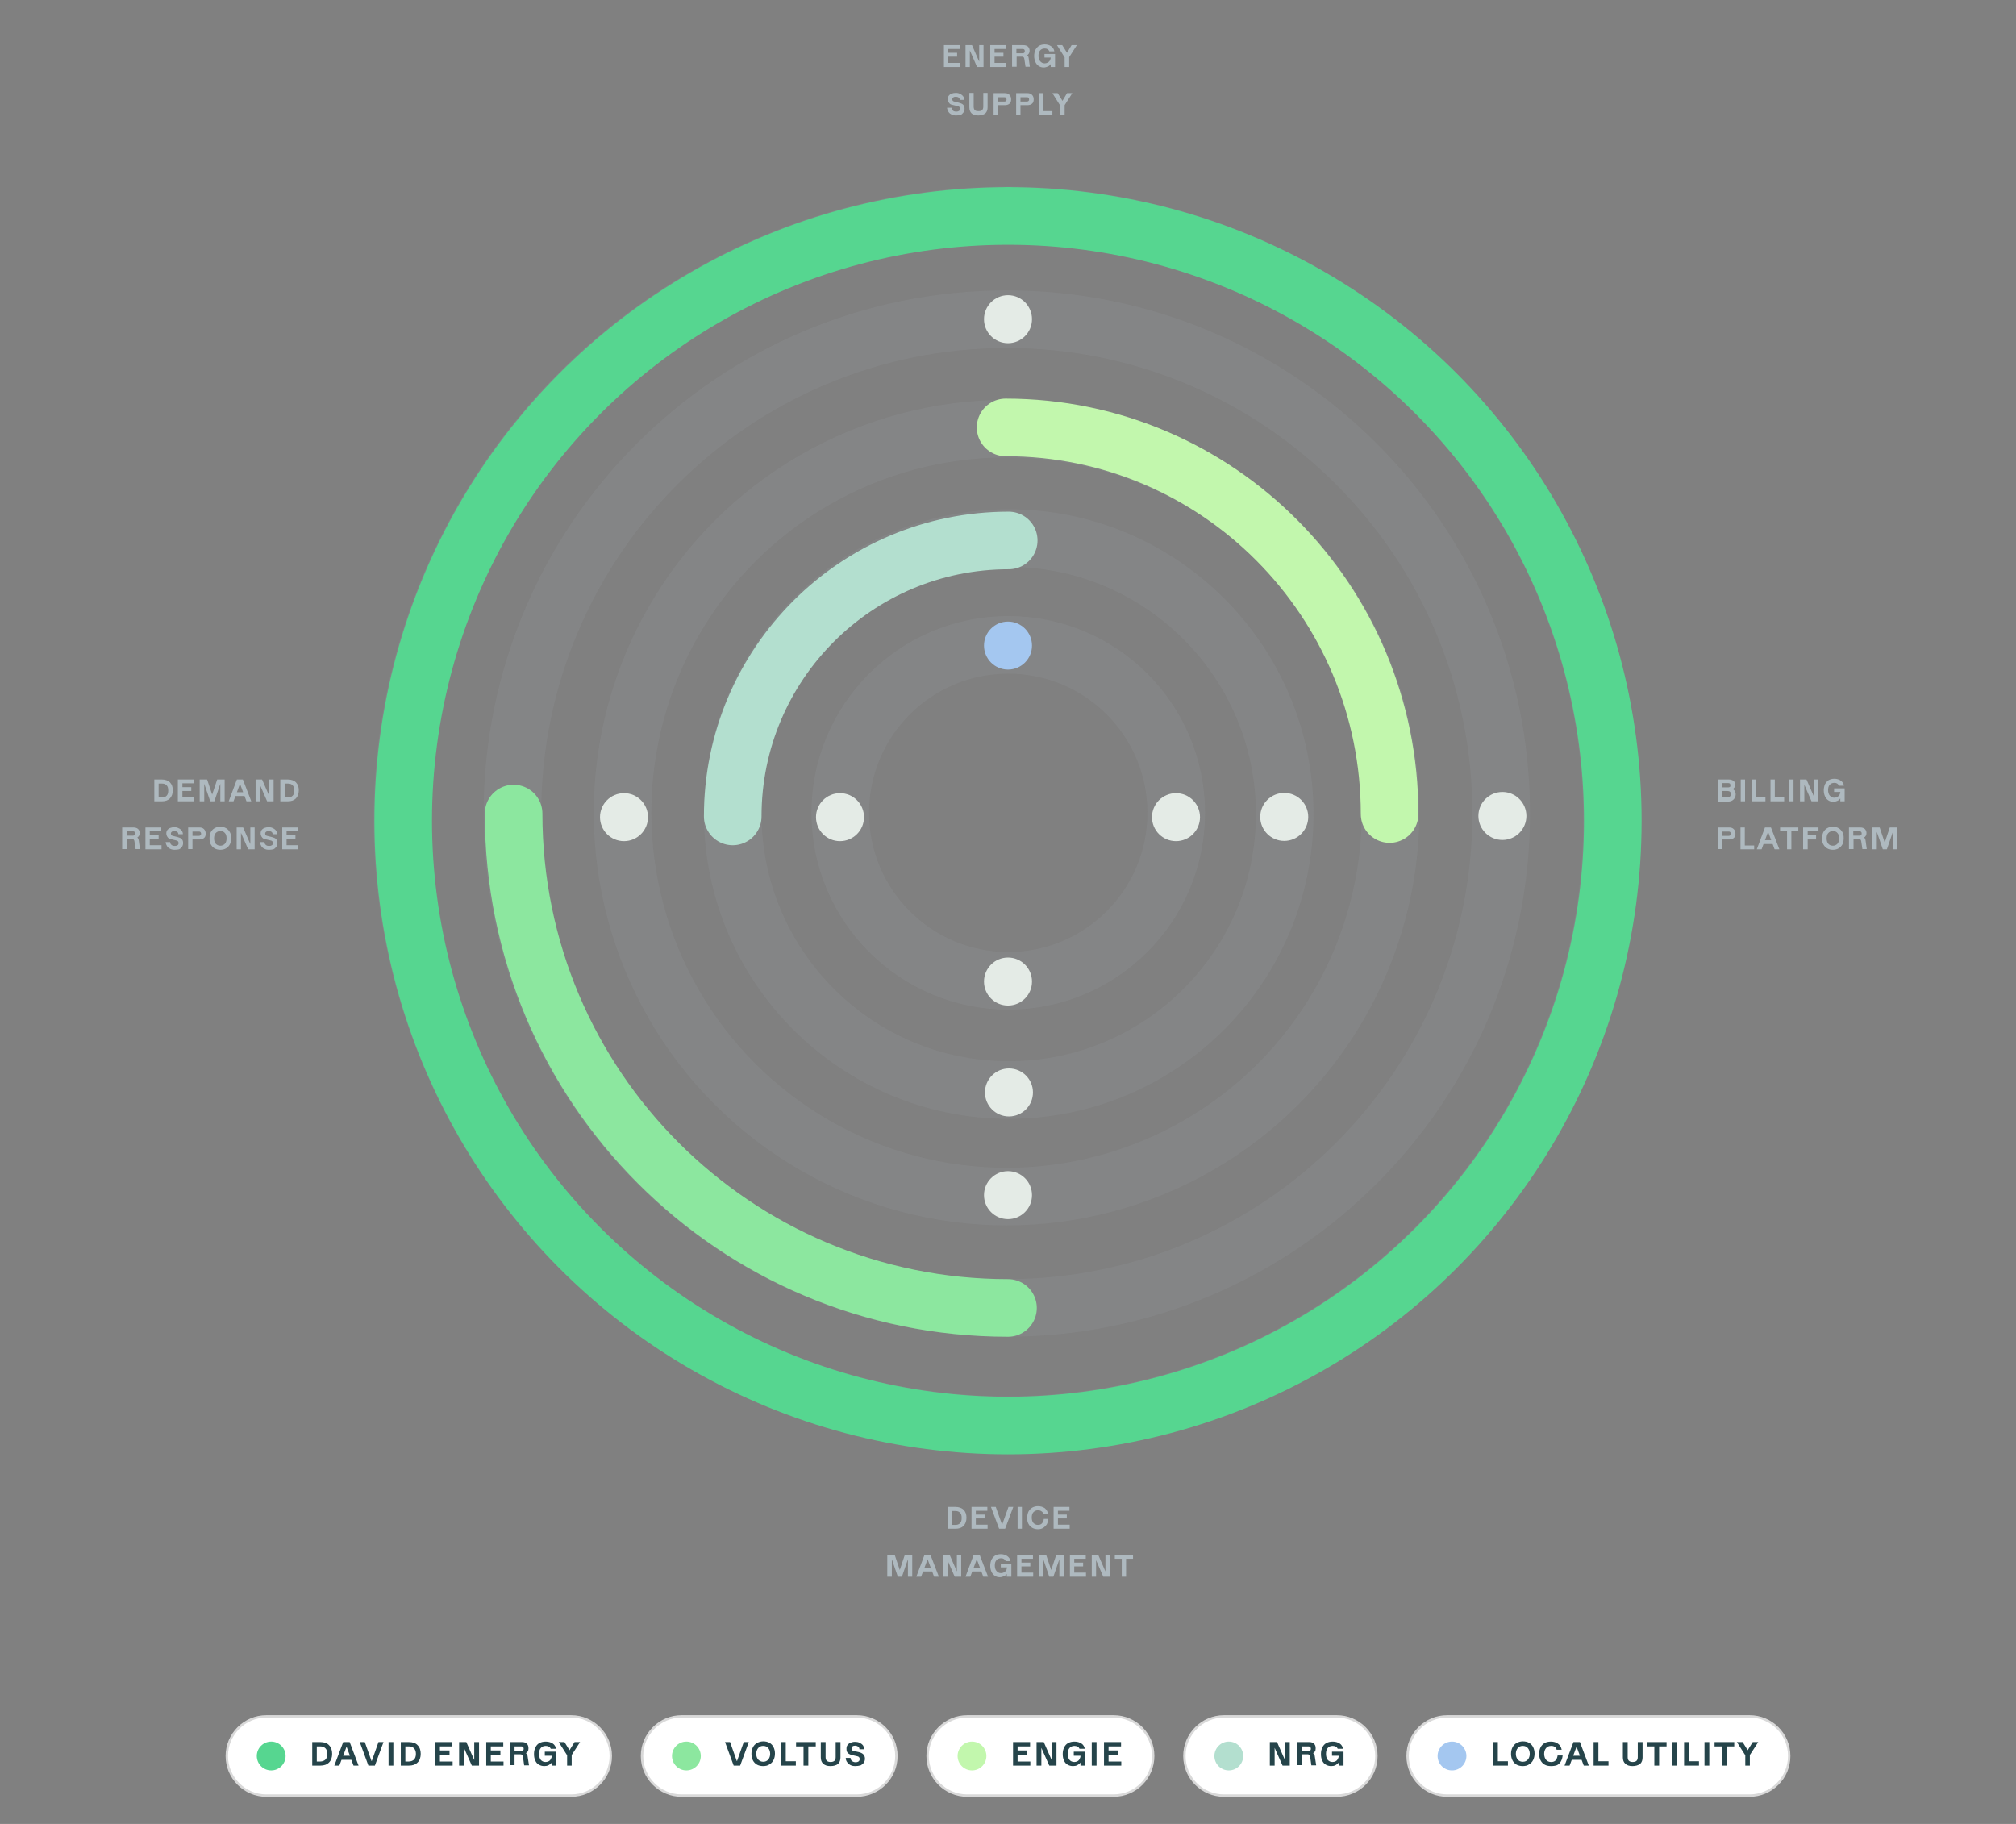 <?xml version="1.0" encoding="utf-8"?>
<!-- Generator: Adobe Illustrator 24.0.2, SVG Export Plug-In . SVG Version: 6.00 Build 0)  -->
<svg data-st-draw_svg="" version="1.1" xmlns="http://www.w3.org/2000/svg" xmlns:xlink="http://www.w3.org/1999/xlink" x="0px" y="0px"
	 viewBox="0 0 840 760" style="enable-background:new 0 0 840 760;" xml:space="preserve">
<rect x="0" y="0" width="840" height="760" fill="#808080" stroke="none"/>
<style type="text/css">
	.st0{fill:#AEB9BF;}
	.st1{opacity:0.1;fill:none;stroke:#AEB9BF;stroke-width:24;enable-background:new    ;}
	.st2{fill:#A4C7F0;}
	.st3{fill:#E4EBE6;}
	.st4{fill:#B3DFCF;}
	.st5{fill:#C2F7AD;}
	.st6{fill:#8CE79F;}
	.st7{fill:#56D690;}
	.st8{fill:#FFFFFF;}
	.st9{fill:#25444A;}
	.st10{fill:none;stroke:#D9D9D9;}
	.st11{fill:none;stroke:#56D690;stroke-width:24;}
	.st12{fill:none;stroke:#8CE79F;stroke-width:24;stroke-linecap:round;}
	.st13{fill:none;stroke:#C2F7AD;stroke-width:24;stroke-linecap:round;}
	.st14{fill:none;stroke:#B3DFCF;stroke-width:24;stroke-linecap:round;}
</style>
<g id="Layer_1">
	<path class="st0" d="M715.8,333.9v-9.1h4.5c0.8,0,1.5,0.2,2,0.6c0.5,0.4,0.7,0.9,0.7,1.6c0,0.4-0.1,0.8-0.3,1.1
		c-0.2,0.3-0.4,0.5-0.7,0.7v0c0.3,0.2,0.6,0.4,0.8,0.8c0.2,0.3,0.4,0.8,0.4,1.4c0,0.5-0.1,1-0.4,1.5c-0.2,0.4-0.6,0.8-1.1,1.1
		c-0.5,0.3-1.1,0.4-1.8,0.4H715.8z M720.1,328.1c0.3,0,0.5-0.1,0.7-0.2c0.2-0.1,0.2-0.4,0.2-0.7c0-0.3-0.1-0.5-0.2-0.7
		c-0.2-0.1-0.4-0.2-0.7-0.2h-2.5v1.8H720.1z M719.5,332.3c1.1,0,1.7-0.5,1.7-1.4c0-0.9-0.5-1.3-1.5-1.3h-2.1v2.7H719.5z
		 M727.1,333.9h-1.8v-9.1h1.8V333.9z M735.6,333.9h-5.7v-9.1h1.8v7.5h3.9V333.9z M743.4,333.9h-5.7v-9.1h1.8v7.5h3.9V333.9z
		 M747.3,333.9h-1.8v-9.1h1.8V333.9z M751.8,333.9H750v-9.1h2.7l3,6.9h0v-6.9h1.8v9.1h-2.7l-3-6.9h0V333.9z M766.8,333.9v-1.2h0
		c-0.3,0.4-0.7,0.8-1.2,1c-0.5,0.2-1.1,0.4-1.7,0.4c-0.8,0-1.5-0.2-2.1-0.6c-0.6-0.4-1.1-1-1.4-1.7c-0.3-0.7-0.5-1.5-0.5-2.5
		c0-0.9,0.2-1.8,0.5-2.5c0.4-0.7,0.9-1.3,1.5-1.7c0.7-0.4,1.5-0.6,2.4-0.6c1.1,0,2,0.3,2.7,0.8c0.7,0.5,1.2,1.2,1.3,2.1h-2.1
		c-0.1-0.4-0.4-0.7-0.7-0.9s-0.7-0.3-1.2-0.3c-0.8,0-1.5,0.3-1.9,0.8c-0.5,0.5-0.7,1.3-0.7,2.2c0,0.9,0.2,1.7,0.7,2.3
		c0.5,0.6,1.1,0.9,1.9,0.9c0.4,0,0.8-0.1,1.2-0.3c0.4-0.2,0.7-0.5,0.9-0.8c0.2-0.3,0.3-0.8,0.4-1.2l0-0.1h-2.6v-1.5h4.4v5.4H766.8z
		 M715.8,353.9v-9.1h4.7c0.8,0,1.4,0.2,1.9,0.7c0.5,0.5,0.7,1.1,0.7,1.9c0,0.8-0.2,1.4-0.7,1.8c-0.5,0.4-1.1,0.6-1.9,0.6h-2.9v4
		H715.8z M720.2,348.3c0.7,0,1-0.3,1-0.9c0-0.3-0.1-0.5-0.3-0.7c-0.2-0.2-0.4-0.2-0.7-0.2h-2.6v1.8H720.2z M730.9,353.9h-5.7v-9.1
		h1.8v7.5h3.9V353.9z M741.4,353.9h-2l-0.8-2.2h-3.8l-0.8,2.2h-2l3.4-9.1h2.5L741.4,353.9z M736.7,346.6l-1.3,3.5h2.6L736.7,346.6
		L736.7,346.6z M746.4,353.9h-1.8v-7.5h-2.9v-1.6h7.6v1.6h-2.9V353.9z M753.1,353.9h-1.8v-9.1h6.4v1.6h-4.5v1.7h3.5v1.7h-3.5V353.9z
		 M763.7,354.1c-0.9,0-1.7-0.2-2.4-0.6c-0.7-0.4-1.2-1-1.6-1.7c-0.4-0.7-0.5-1.5-0.5-2.5s0.2-1.8,0.5-2.5c0.4-0.7,0.9-1.3,1.6-1.7
		c0.7-0.4,1.5-0.6,2.4-0.6s1.7,0.2,2.4,0.6c0.7,0.4,1.2,1,1.6,1.7c0.4,0.7,0.5,1.5,0.5,2.5s-0.2,1.8-0.5,2.5
		c-0.4,0.7-0.9,1.3-1.6,1.7C765.4,353.9,764.6,354.1,763.7,354.1z M763.7,352.4c0.8,0,1.4-0.3,1.9-0.8c0.5-0.6,0.7-1.3,0.7-2.3
		c0-0.9-0.2-1.7-0.7-2.2c-0.5-0.6-1.1-0.8-1.9-0.8c-0.8,0-1.4,0.3-1.9,0.8c-0.5,0.5-0.7,1.3-0.7,2.2c0,1,0.2,1.7,0.7,2.3
		C762.2,352.1,762.9,352.4,763.7,352.4z M770.4,353.9v-9.1h4.7c0.8,0,1.4,0.2,1.9,0.6c0.4,0.4,0.7,1,0.7,1.7c0,0.5-0.1,0.9-0.3,1.2
		c-0.2,0.3-0.4,0.5-0.7,0.7v0c0.3,0.2,0.5,0.6,0.6,1.1l0.5,3.6v0.1h-1.8l-0.5-3.3c-0.1-0.6-0.4-0.9-1-0.9h-2.2v4.2H770.4z
		 M774.8,348.2c0.6,0,0.9-0.3,0.9-0.9c0-0.6-0.3-0.9-0.9-0.9h-2.6v1.8H774.8z M781.9,353.9h-1.8v-9.1h3.1l2.1,6.3h0l2.1-6.3h3.1v9.1
		h-1.8v-7.3h0l-2.5,7.3h-1.7l-2.5-7.3h0V353.9z"/>
	<path class="st0" d="M400.1,27.9h-6.8v-9.1h6.6v1.6h-4.8V22h3.7v1.6h-3.7v2.6h4.9V27.9z M404.1,27.9h-1.8v-9.1h2.7l3,6.9h0v-6.9
		h1.8v9.1h-2.7l-3-6.9h0V27.9z M419.4,27.9h-6.8v-9.1h6.6v1.6h-4.8V22h3.7v1.6h-3.7v2.6h4.9V27.9z M421.7,27.9v-9.1h4.7
		c0.8,0,1.4,0.2,1.9,0.6c0.4,0.4,0.7,1,0.7,1.7c0,0.5-0.1,0.9-0.3,1.2c-0.2,0.3-0.4,0.5-0.7,0.7v0c0.3,0.2,0.5,0.6,0.6,1.1l0.5,3.6
		v0.1h-1.8l-0.5-3.3c-0.1-0.6-0.4-0.9-1-0.9h-2.2v4.2H421.7z M426.1,22.2c0.6,0,0.9-0.3,0.9-0.9c0-0.6-0.3-0.9-0.9-0.9h-2.6v1.8
		H426.1z M437.8,27.9v-1.2h0c-0.3,0.4-0.7,0.8-1.2,1c-0.5,0.2-1.1,0.4-1.7,0.4c-0.8,0-1.5-0.2-2.1-0.6c-0.6-0.4-1.1-1-1.4-1.7
		c-0.3-0.7-0.5-1.5-0.5-2.5c0-0.9,0.2-1.8,0.5-2.5c0.4-0.7,0.9-1.3,1.5-1.7c0.7-0.4,1.5-0.6,2.4-0.6c1.1,0,2,0.3,2.7,0.8
		c0.7,0.5,1.2,1.2,1.3,2.1h-2.1c-0.1-0.4-0.4-0.7-0.7-0.9c-0.3-0.2-0.7-0.3-1.2-0.3c-0.8,0-1.5,0.3-1.9,0.8
		c-0.5,0.5-0.7,1.3-0.7,2.2c0,0.9,0.2,1.7,0.7,2.3c0.5,0.6,1.1,0.9,1.9,0.9c0.4,0,0.8-0.1,1.2-0.3c0.4-0.2,0.7-0.5,0.9-0.8
		c0.2-0.3,0.3-0.7,0.4-1.2l0-0.1h-2.6v-1.5h4.4v5.4H437.8z M445.4,27.9h-1.8v-4l-3.2-5.1h2.2l2,3.2h0l1.9-3.2h2.2l-3.2,5V27.9z
		 M398.4,48.1c-0.7,0-1.3-0.1-1.9-0.4c-0.6-0.3-1-0.6-1.3-1.1c-0.3-0.5-0.5-1-0.6-1.7h1.9c0,0.5,0.2,0.9,0.6,1.2
		c0.3,0.3,0.8,0.4,1.4,0.4c0.5,0,0.8-0.1,1.1-0.3c0.3-0.2,0.4-0.5,0.4-0.9c0-0.6-0.3-1-1-1.1l-2.1-0.5c-0.7-0.1-1.2-0.4-1.5-0.9
		c-0.3-0.4-0.5-1-0.5-1.5c0-0.5,0.1-1,0.4-1.4c0.3-0.4,0.7-0.7,1.2-0.9c0.5-0.2,1.1-0.3,1.7-0.3c0.7,0,1.3,0.1,1.8,0.4
		c0.5,0.2,1,0.6,1.3,1c0.3,0.4,0.5,0.9,0.5,1.5h-1.9c0-0.4-0.2-0.8-0.5-1c-0.3-0.2-0.7-0.3-1.2-0.3c-0.4,0-0.8,0.1-1,0.3
		c-0.3,0.2-0.4,0.4-0.4,0.8c0,0.5,0.3,0.8,0.8,0.9l2,0.5c0.7,0.2,1.3,0.4,1.7,0.8c0.4,0.4,0.6,1,0.6,1.7c0,0.6-0.2,1.2-0.5,1.6
		c-0.3,0.4-0.7,0.8-1.2,1C399.7,48,399.1,48.1,398.4,48.1z M407.6,48.1c-1.2,0-2.2-0.3-2.8-0.9c-0.6-0.6-0.9-1.4-0.9-2.5v-6h1.8v5.8
		c0,0.6,0.2,1.1,0.5,1.4c0.3,0.3,0.8,0.4,1.5,0.4c0.7,0,1.2-0.1,1.5-0.4c0.3-0.3,0.5-0.8,0.5-1.4v-5.8h1.8v6c0,1.1-0.3,1.9-0.9,2.5
		C409.8,47.8,408.9,48.1,407.6,48.1z M414,47.9v-9.1h4.7c0.8,0,1.4,0.2,1.9,0.7c0.5,0.5,0.7,1.1,0.7,1.9c0,0.8-0.2,1.4-0.7,1.8
		c-0.5,0.4-1.1,0.6-1.9,0.6h-2.9v4H414z M418.4,42.3c0.7,0,1-0.3,1-0.9c0-0.3-0.1-0.5-0.3-0.7c-0.2-0.2-0.4-0.2-0.7-0.2h-2.6v1.8
		H418.4z M423.4,47.9v-9.1h4.7c0.8,0,1.4,0.2,1.9,0.7c0.5,0.5,0.7,1.1,0.7,1.9c0,0.8-0.2,1.4-0.7,1.8c-0.5,0.4-1.1,0.6-1.9,0.6h-2.9
		v4H423.4z M427.8,42.3c0.6,0,1-0.3,1-0.9c0-0.3-0.1-0.5-0.3-0.7c-0.2-0.2-0.4-0.2-0.7-0.2h-2.6v1.8H427.8z M438.5,47.9h-5.7v-9.1
		h1.8v7.5h3.9V47.9z M443.5,47.9h-1.8v-4l-3.2-5.1h2.2l2,3.2h0l1.9-3.2h2.2l-3.2,5V47.9z"/>
	<path class="st0" d="M395,637v-9.1h3.1c1.4,0,2.6,0.4,3.4,1.2c0.8,0.8,1.2,1.9,1.2,3.3s-0.4,2.5-1.2,3.4c-0.8,0.8-1.9,1.2-3.4,1.2
		H395z M398,635.4c0.9,0,1.5-0.2,2-0.7c0.5-0.5,0.7-1.2,0.7-2.2c0-1-0.2-1.7-0.7-2.2c-0.5-0.5-1.1-0.7-2-0.7h-1.3v5.8H398z
		 M411.6,637h-6.8v-9.1h6.6v1.6h-4.8v1.6h3.7v1.6h-3.7v2.6h4.9V637z M418.8,637h-2.5l-3.4-9.1h2l2.6,7.3h0.1l2.6-7.3h2L418.8,637z
		 M425.8,637H424v-9.1h1.8V637z M432.5,637.2c-0.9,0-1.7-0.2-2.4-0.6c-0.7-0.4-1.2-0.9-1.6-1.7c-0.4-0.7-0.5-1.5-0.5-2.5
		c0-0.9,0.2-1.8,0.5-2.5c0.4-0.7,0.9-1.3,1.6-1.7c0.7-0.4,1.5-0.6,2.4-0.6c1.1,0,2,0.3,2.8,0.8c0.7,0.6,1.2,1.3,1.4,2.4h-2
		c-0.1-0.5-0.4-0.9-0.8-1.1c-0.4-0.3-0.9-0.4-1.4-0.4c-0.8,0-1.4,0.3-1.9,0.8c-0.5,0.5-0.7,1.3-0.7,2.2c0,1,0.2,1.7,0.7,2.3
		c0.5,0.5,1.1,0.8,1.9,0.8c0.7,0,1.3-0.2,1.7-0.7c0.4-0.5,0.7-1.1,0.7-1.8h1.9c-0.1,0.8-0.3,1.6-0.6,2.2c-0.4,0.6-0.9,1.1-1.5,1.5
		C434.1,637,433.4,637.2,432.5,637.2z M445.8,637h-6.8v-9.1h6.6v1.6h-4.8v1.6h3.7v1.6h-3.7v2.6h4.9V637z M371.5,657h-1.8v-9.1h3.1
		l2.1,6.3h0l2.1-6.3h3.1v9.1h-1.8v-7.3h0l-2.5,7.3h-1.7l-2.5-7.3h0V657z M391.2,657h-2l-0.8-2.2h-3.8l-0.8,2.2h-2l3.4-9.1h2.5
		L391.2,657z M386.5,649.7l-1.3,3.5h2.6L386.5,649.7L386.5,649.7z M394.8,657H393v-9.1h2.7l3,6.9h0v-6.9h1.8v9.1h-2.7l-3-6.9h0V657z
		 M411.7,657h-2l-0.8-2.2h-3.8l-0.8,2.2h-2l3.4-9.1h2.5L411.7,657z M407,649.7l-1.3,3.5h2.6L407,649.7L407,649.7z M419.5,657v-1.2h0
		c-0.3,0.4-0.7,0.8-1.2,1c-0.5,0.2-1.1,0.4-1.7,0.4c-0.8,0-1.5-0.2-2.1-0.6c-0.6-0.4-1.1-1-1.4-1.7c-0.3-0.7-0.5-1.5-0.5-2.5
		c0-0.9,0.2-1.8,0.5-2.5c0.4-0.7,0.9-1.3,1.5-1.7s1.5-0.6,2.4-0.6c1.1,0,2,0.3,2.7,0.8c0.7,0.5,1.2,1.2,1.3,2.1H419
		c-0.1-0.4-0.4-0.7-0.7-0.9c-0.3-0.2-0.7-0.3-1.2-0.3c-0.8,0-1.5,0.3-1.9,0.8c-0.5,0.5-0.7,1.3-0.7,2.2c0,0.9,0.2,1.7,0.7,2.3
		c0.5,0.6,1.1,0.9,1.9,0.9c0.4,0,0.8-0.1,1.2-0.3c0.4-0.2,0.7-0.5,0.9-0.8c0.2-0.3,0.3-0.8,0.4-1.2l0-0.1h-2.6v-1.5h4.4v5.4H419.5z
		 M430.6,657h-6.8v-9.1h6.6v1.6h-4.8v1.6h3.7v1.6h-3.7v2.6h4.9V657z M434.6,657h-1.8v-9.1h3.1l2.1,6.3h0l2.1-6.3h3.1v9.1h-1.8v-7.3
		h0l-2.5,7.3h-1.7l-2.5-7.3h0V657z M452.6,657h-6.8v-9.1h6.6v1.6h-4.8v1.6h3.7v1.6h-3.7v2.6h4.9V657z M456.7,657h-1.8v-9.1h2.7
		l3,6.9h0v-6.9h1.8v9.1h-2.7l-3-6.9h0V657z M469.2,657h-1.8v-7.5h-2.9v-1.6h7.6v1.6h-2.9V657z"/>
	<path class="st0" d="M64.3,333.9v-9.1h3.1c1.4,0,2.6,0.4,3.4,1.2c0.8,0.8,1.2,1.9,1.2,3.3c0,1.4-0.4,2.5-1.2,3.4
		c-0.8,0.8-1.9,1.2-3.4,1.2H64.3z M67.4,332.3c0.9,0,1.5-0.2,2-0.7c0.5-0.5,0.7-1.2,0.7-2.2s-0.2-1.7-0.7-2.2
		c-0.5-0.5-1.1-0.7-2-0.7h-1.3v5.8H67.4z M80.9,333.9h-6.8v-9.1h6.6v1.6H76v1.6h3.7v1.6H76v2.6h4.9V333.9z M85,333.9h-1.8v-9.1h3.1
		l2.1,6.3h0l2.1-6.3h3.1v9.1h-1.8v-7.3h0l-2.5,7.3h-1.7l-2.5-7.3h0V333.9z M104.7,333.9h-2l-0.8-2.2h-3.8l-0.8,2.2h-2l3.4-9.1h2.5
		L104.7,333.9z M100,326.6l-1.3,3.5h2.6L100,326.6L100,326.6z M108.3,333.9h-1.8v-9.1h2.7l3,6.9h0v-6.9h1.8v9.1h-2.7l-3-6.9h0V333.9
		z M116.8,333.9v-9.1h3.1c1.4,0,2.6,0.4,3.4,1.2c0.8,0.8,1.2,1.9,1.2,3.3c0,1.4-0.4,2.5-1.2,3.4c-0.8,0.8-1.9,1.2-3.4,1.2H116.8z
		 M119.9,332.3c0.9,0,1.5-0.2,2-0.7c0.5-0.5,0.7-1.2,0.7-2.2s-0.2-1.7-0.7-2.2c-0.5-0.5-1.1-0.7-2-0.7h-1.3v5.8H119.9z M50.9,353.9
		v-9.1h4.7c0.8,0,1.4,0.2,1.9,0.6c0.4,0.4,0.7,1,0.7,1.7c0,0.5-0.1,0.9-0.3,1.2c-0.2,0.3-0.4,0.5-0.7,0.7v0c0.3,0.2,0.5,0.6,0.6,1.1
		l0.5,3.6v0.1h-1.8l-0.5-3.3c-0.1-0.6-0.4-0.9-1-0.9h-2.2v4.2H50.9z M55.4,348.2c0.6,0,0.9-0.3,0.9-0.9c0-0.6-0.3-0.9-0.9-0.9h-2.6
		v1.8H55.4z M67.4,353.9h-6.8v-9.1h6.6v1.6h-4.8v1.6h3.7v1.6h-3.7v2.6h4.9V353.9z M72.8,354.1c-0.7,0-1.3-0.1-1.9-0.4
		c-0.6-0.3-1-0.6-1.3-1.1c-0.3-0.5-0.5-1-0.6-1.7h1.9c0,0.5,0.2,0.9,0.6,1.2c0.3,0.3,0.8,0.4,1.4,0.4c0.5,0,0.8-0.1,1.1-0.3
		c0.3-0.2,0.4-0.5,0.4-0.9c0-0.6-0.3-1-1-1.1l-2.1-0.5c-0.7-0.1-1.2-0.4-1.5-0.9c-0.3-0.4-0.5-1-0.5-1.5c0-0.5,0.1-1,0.4-1.4
		c0.3-0.4,0.7-0.7,1.2-0.9c0.5-0.2,1.1-0.3,1.7-0.3c0.7,0,1.3,0.1,1.8,0.4c0.5,0.2,1,0.6,1.3,1c0.3,0.4,0.5,0.9,0.5,1.5h-1.9
		c0-0.4-0.2-0.8-0.5-1c-0.3-0.2-0.7-0.3-1.2-0.3c-0.4,0-0.8,0.1-1,0.3c-0.3,0.2-0.4,0.4-0.4,0.8c0,0.5,0.3,0.8,0.8,0.9l2,0.5
		c0.7,0.2,1.3,0.4,1.7,0.8c0.4,0.4,0.6,1,0.6,1.7c0,0.6-0.2,1.2-0.5,1.6c-0.3,0.4-0.7,0.8-1.2,1C74.1,354,73.5,354.1,72.8,354.1z
		 M78.4,353.9v-9.1h4.7c0.8,0,1.4,0.2,1.9,0.7c0.5,0.5,0.7,1.1,0.7,1.9c0,0.8-0.2,1.4-0.7,1.8c-0.5,0.4-1.1,0.6-1.9,0.6h-2.9v4H78.4
		z M82.8,348.3c0.6,0,1-0.3,1-0.9c0-0.3-0.1-0.5-0.3-0.7c-0.2-0.2-0.4-0.2-0.7-0.2h-2.6v1.8H82.8z M91.8,354.1
		c-0.9,0-1.7-0.2-2.4-0.6c-0.7-0.4-1.2-1-1.6-1.7c-0.4-0.7-0.5-1.5-0.5-2.5s0.2-1.8,0.5-2.5c0.4-0.7,0.9-1.3,1.6-1.7
		c0.7-0.4,1.5-0.6,2.4-0.6s1.7,0.2,2.4,0.6c0.7,0.4,1.2,1,1.6,1.7c0.4,0.7,0.5,1.5,0.5,2.5s-0.2,1.8-0.5,2.5
		c-0.4,0.7-0.9,1.3-1.6,1.7C93.5,353.9,92.7,354.1,91.8,354.1z M91.8,352.4c0.8,0,1.4-0.3,1.9-0.8c0.5-0.6,0.7-1.3,0.7-2.3
		c0-0.9-0.2-1.7-0.7-2.2c-0.5-0.6-1.1-0.8-1.9-0.8s-1.4,0.3-1.9,0.8c-0.5,0.5-0.7,1.3-0.7,2.2c0,1,0.2,1.7,0.7,2.3
		C90.4,352.1,91,352.4,91.8,352.4z M100.4,353.9h-1.8v-9.1h2.7l3,6.9h0v-6.9h1.8v9.1h-2.7l-3-6.9h0V353.9z M112.1,354.1
		c-0.7,0-1.3-0.1-1.9-0.4c-0.6-0.3-1-0.6-1.3-1.1c-0.3-0.5-0.5-1-0.6-1.7h1.9c0,0.5,0.2,0.9,0.6,1.2c0.3,0.3,0.8,0.4,1.4,0.4
		c0.5,0,0.8-0.1,1.1-0.3c0.3-0.2,0.4-0.5,0.4-0.9c0-0.6-0.3-1-1-1.1l-2.1-0.5c-0.7-0.1-1.2-0.4-1.5-0.9c-0.3-0.4-0.5-1-0.5-1.5
		c0-0.5,0.1-1,0.4-1.4c0.3-0.4,0.7-0.7,1.2-0.9c0.5-0.2,1.1-0.3,1.7-0.3c0.7,0,1.3,0.1,1.8,0.4c0.5,0.2,1,0.6,1.3,1
		c0.3,0.4,0.5,0.9,0.5,1.5h-1.9c0-0.4-0.2-0.8-0.5-1c-0.3-0.2-0.7-0.3-1.2-0.3c-0.4,0-0.8,0.1-1,0.3c-0.3,0.2-0.4,0.4-0.4,0.8
		c0,0.5,0.3,0.8,0.8,0.9l2,0.5c0.7,0.2,1.3,0.4,1.7,0.8c0.4,0.4,0.6,1,0.6,1.7c0,0.6-0.2,1.2-0.5,1.6c-0.3,0.4-0.7,0.8-1.2,1
		C113.4,354,112.8,354.1,112.1,354.1z M124.4,353.9h-6.8v-9.1h6.6v1.6h-4.8v1.6h3.7v1.6h-3.7v2.6h4.9V353.9z"/>
	<circle class="st1" cx="420.1" cy="338.7" r="70"/>
	<circle class="st2" cx="420" cy="269" r="10"/>
	<circle class="st3" cx="420" cy="409" r="10"/>
	<circle class="st3" cx="350" cy="340.5" r="10"/>
	<circle class="st3" cx="490" cy="340.5" r="10"/>
	<circle class="st1" cx="420.3" cy="339.2" r="115"/>
	<circle class="st4" cx="420.4" cy="225" r="10"/>
	<circle class="st3" cx="420.4" cy="455.2" r="10"/>
	<circle class="st4" cx="304.9" cy="340.4" r="10"/>
	<circle class="st3" cx="535.1" cy="340.4" r="10"/>
	<circle class="st1" cx="419.4" cy="338.6" r="160"/>
	<circle class="st5" cx="420" cy="179" r="10"/>
	<circle class="st3" cx="420" cy="498" r="10"/>
	<circle class="st3" cx="260" cy="340.5" r="10"/>
	<circle class="st5" cx="579" cy="340.5" r="10"/>
	<path class="st1" d="M419.5,545c113.8,0,206-92.2,206-206c0-113.8-92.2-206-206-206c-113.8,0-206,92.2-206,206
		C213.5,452.8,305.8,545,419.5,545z"/>
	<circle class="st3" cx="420" cy="133" r="10"/>
	<circle class="st6" cx="420" cy="545" r="10"/>
	<circle class="st6" cx="214" cy="340" r="10"/>
	<circle class="st3" cx="626" cy="340" r="10"/>
	<circle class="st1" cx="419.7" cy="341.8" r="252"/>
	<circle class="st7" cx="420" cy="88" r="10"/>
	<circle class="st7" cx="420" cy="593.5" r="10"/>
	<circle class="st7" cx="167.2" cy="340.4" r="10"/>
	<circle class="st7" cx="672.7" cy="340.4" r="10"/>
	<path class="st8" d="M111,715.2h127c9.1,0,16.5,7.4,16.5,16.5l0,0c0,9.1-7.4,16.5-16.5,16.5H111c-9.1,0-16.5-7.4-16.5-16.5l0,0
		C94.5,722.6,101.9,715.2,111,715.2z"/>
	<circle class="st7" cx="113" cy="731.7" r="6"/>
	<path class="st9" d="M130.1,735.7v-9.8h3.4c1.5,0,2.8,0.4,3.6,1.3c0.9,0.9,1.3,2.1,1.3,3.6c0,1.5-0.4,2.7-1.3,3.6
		c-0.9,0.9-2.1,1.3-3.6,1.3H130.1z M133.4,734c0.9,0,1.7-0.3,2.2-0.8c0.5-0.5,0.8-1.3,0.8-2.4c0-1-0.3-1.8-0.8-2.3
		c-0.5-0.5-1.2-0.8-2.2-0.8h-1.4v6.3H133.4z M149.4,735.7h-2.1l-0.9-2.4h-4.1l-0.9,2.4h-2.1l3.7-9.8h2.7L149.4,735.7z M144.4,727.8
		l-1.4,3.8h2.8L144.4,727.8L144.4,727.8z M156.2,735.7h-2.7l-3.6-9.8h2.1l2.8,7.9h0.1l2.8-7.9h2.1L156.2,735.7z M163.9,735.7h-2
		v-9.8h2V735.7z M167,735.7v-9.8h3.4c1.5,0,2.8,0.4,3.6,1.3c0.9,0.9,1.3,2.1,1.3,3.6c0,1.5-0.4,2.7-1.3,3.6
		c-0.9,0.9-2.1,1.3-3.6,1.3H167z M170.3,734c0.9,0,1.7-0.3,2.2-0.8c0.5-0.5,0.8-1.3,0.8-2.4c0-1-0.3-1.8-0.8-2.3
		c-0.5-0.5-1.2-0.8-2.2-0.8h-1.4v6.3H170.3z M188.7,735.7h-7.3v-9.8h7.1v1.8h-5.2v1.7h4v1.8h-4v2.8h5.3V735.7z M193.3,735.7h-2v-9.8
		h3l3.3,7.5h0v-7.5h2v9.8h-3l-3.3-7.4h0V735.7z M209.9,735.7h-7.3v-9.8h7.1v1.8h-5.2v1.7h4v1.8h-4v2.8h5.3V735.7z M212.4,735.7v-9.8
		h5.1c0.9,0,1.5,0.2,2,0.7c0.5,0.4,0.7,1.1,0.7,1.9c0,0.6-0.1,1-0.3,1.3c-0.2,0.3-0.5,0.6-0.8,0.7v0c0.4,0.3,0.6,0.6,0.7,1.1
		l0.6,3.9v0.1h-2l-0.5-3.6c-0.1-0.6-0.4-1-1.1-1h-2.4v4.5H212.4z M217.2,729.6c0.7,0,1-0.3,1-0.9c0-0.6-0.3-1-1-1h-2.8v1.9H217.2z
		 M229.9,735.7v-1.3h0c-0.3,0.5-0.8,0.8-1.3,1.1c-0.5,0.3-1.2,0.4-1.8,0.4c-0.9,0-1.6-0.2-2.3-0.6c-0.7-0.4-1.2-1-1.5-1.8
		c-0.4-0.8-0.5-1.7-0.5-2.7c0-1,0.2-1.9,0.6-2.7c0.4-0.8,0.9-1.4,1.7-1.8c0.7-0.4,1.6-0.6,2.6-0.6c1.2,0,2.1,0.3,2.9,0.8
		c0.8,0.5,1.2,1.3,1.4,2.2h-2.2c-0.2-0.4-0.4-0.7-0.8-0.9c-0.4-0.2-0.8-0.3-1.3-0.3c-0.9,0-1.6,0.3-2.1,0.9
		c-0.5,0.6-0.7,1.4-0.7,2.4c0,1,0.2,1.8,0.7,2.5c0.5,0.6,1.2,0.9,2,0.9c0.5,0,0.9-0.1,1.3-0.3c0.4-0.2,0.7-0.5,0.9-0.9
		c0.2-0.4,0.4-0.8,0.4-1.3l0-0.1H227v-1.7h4.8v5.8H229.9z M238.3,735.7h-2v-4.3l-3.5-5.5h2.4l2.1,3.4h0l2.1-3.4h2.3l-3.5,5.4V735.7z
		"/>
	<path class="st10" d="M111,715.2h127c9.1,0,16.5,7.4,16.5,16.5l0,0c0,9.1-7.4,16.5-16.5,16.5H111c-9.1,0-16.5-7.4-16.5-16.5l0,0
		C94.5,722.6,101.9,715.2,111,715.2z"/>
	<path class="st8" d="M284,715.2h73c9.1,0,16.5,7.4,16.5,16.5l0,0c0,9.1-7.4,16.5-16.5,16.5h-73c-9.1,0-16.5-7.4-16.5-16.5l0,0
		C267.5,722.6,274.9,715.2,284,715.2z"/>
	<circle class="st6" cx="286" cy="731.7" r="6"/>
	<path class="st9" d="M308.4,735.7h-2.7l-3.6-9.8h2.1l2.8,7.9h0.1l2.8-7.9h2.1L308.4,735.7z M318,735.9c-1,0-1.9-0.2-2.6-0.6
		c-0.7-0.4-1.3-1-1.7-1.8c-0.4-0.8-0.6-1.7-0.6-2.7s0.2-1.9,0.6-2.7c0.4-0.8,1-1.4,1.7-1.8c0.7-0.4,1.6-0.7,2.6-0.7
		c1,0,1.9,0.2,2.6,0.6c0.7,0.4,1.3,1,1.7,1.8c0.4,0.8,0.6,1.7,0.6,2.7c0,1-0.2,1.9-0.6,2.7c-0.4,0.8-1,1.4-1.7,1.8
		C319.9,735.7,319,735.9,318,735.9z M318,734.1c0.9,0,1.6-0.3,2.1-0.9c0.5-0.6,0.8-1.4,0.8-2.4c0-1-0.3-1.8-0.8-2.4
		c-0.5-0.6-1.2-0.9-2.1-0.9s-1.6,0.3-2.1,0.9c-0.5,0.6-0.8,1.4-0.8,2.4c0,1,0.3,1.8,0.8,2.4C316.5,733.8,317.2,734.1,318,734.1z
		 M331.6,735.7h-6.2v-9.8h2v8h4.2V735.7z M336.8,735.7h-2v-8h-3.1v-1.8h8.2v1.8h-3.1V735.7z M346,735.9c-1.3,0-2.3-0.3-3-1
		c-0.7-0.6-1-1.5-1-2.6v-6.4h2v6.3c0,0.7,0.2,1.2,0.5,1.5c0.3,0.3,0.9,0.5,1.6,0.5c0.7,0,1.3-0.2,1.6-0.5c0.3-0.3,0.5-0.8,0.5-1.5
		v-6.3h2v6.4c0,1.1-0.3,2-1,2.7C348.4,735.6,347.4,735.9,346,735.9z M356.4,735.9c-0.8,0-1.4-0.1-2-0.4c-0.6-0.3-1.1-0.7-1.4-1.2
		c-0.4-0.5-0.6-1.1-0.6-1.8h2c0,0.5,0.2,1,0.6,1.3c0.4,0.3,0.9,0.5,1.5,0.5c0.5,0,0.9-0.1,1.2-0.3c0.3-0.2,0.5-0.6,0.5-1
		c0-0.7-0.4-1.1-1.1-1.2l-2.2-0.5c-0.7-0.2-1.3-0.5-1.7-0.9c-0.4-0.5-0.5-1-0.5-1.7c0-0.6,0.1-1.1,0.4-1.5c0.3-0.4,0.7-0.8,1.2-1
		c0.5-0.2,1.2-0.4,1.9-0.4c0.7,0,1.4,0.1,2,0.4c0.6,0.3,1,0.6,1.4,1.1c0.3,0.5,0.5,1,0.5,1.6h-2c0-0.5-0.2-0.8-0.5-1.1
		c-0.3-0.2-0.8-0.4-1.3-0.4c-0.5,0-0.8,0.1-1.1,0.3c-0.3,0.2-0.4,0.5-0.4,0.9c0,0.5,0.3,0.9,0.9,1l2.2,0.5c0.8,0.2,1.4,0.5,1.8,0.9
		c0.4,0.4,0.7,1,0.7,1.8c0,0.7-0.2,1.3-0.5,1.7c-0.3,0.5-0.8,0.8-1.3,1.1C357.8,735.8,357.2,735.9,356.4,735.9z"/>
	<path class="st10" d="M284,715.2h73c9.1,0,16.5,7.4,16.5,16.5l0,0c0,9.1-7.4,16.5-16.5,16.5h-73c-9.1,0-16.5-7.4-16.5-16.5l0,0
		C267.5,722.6,274.9,715.2,284,715.2z"/>
	<path class="st8" d="M403,715.2h61c9.1,0,16.5,7.4,16.5,16.5l0,0c0,9.1-7.4,16.5-16.5,16.5h-61c-9.1,0-16.5-7.4-16.5-16.5l0,0
		C386.5,722.6,393.9,715.2,403,715.2z"/>
	<circle class="st5" cx="405" cy="731.7" r="6"/>
	<path class="st9" d="M429.4,735.7h-7.3v-9.8h7.1v1.8h-5.2v1.7h4v1.8h-4v2.8h5.3V735.7z M433.9,735.7h-2v-9.8h3l3.3,7.5h0v-7.5h2
		v9.8h-3l-3.3-7.4h0V735.7z M450.2,735.7v-1.3h0c-0.3,0.5-0.8,0.8-1.3,1.1c-0.5,0.3-1.2,0.4-1.8,0.4c-0.9,0-1.6-0.2-2.3-0.6
		c-0.7-0.4-1.2-1-1.5-1.8c-0.4-0.8-0.5-1.7-0.5-2.7c0-1,0.2-1.9,0.6-2.7c0.4-0.8,0.9-1.4,1.7-1.8c0.7-0.4,1.6-0.6,2.6-0.6
		c1.2,0,2.1,0.3,2.9,0.8c0.8,0.5,1.2,1.3,1.4,2.2h-2.2c-0.2-0.4-0.4-0.7-0.8-0.9c-0.4-0.2-0.8-0.3-1.3-0.3c-0.9,0-1.6,0.3-2.1,0.9
		c-0.5,0.6-0.7,1.4-0.7,2.4c0,1,0.2,1.8,0.7,2.5c0.5,0.6,1.2,0.9,2,0.9c0.5,0,0.9-0.1,1.3-0.3c0.4-0.2,0.7-0.5,0.9-0.9
		c0.2-0.4,0.4-0.8,0.4-1.3l0-0.1h-2.8v-1.7h4.8v5.8H450.2z M456.9,735.7h-2v-9.8h2V735.7z M467.3,735.7H460v-9.8h7.1v1.8h-5.2v1.7h4
		v1.8h-4v2.8h5.3V735.7z"/>
	<path class="st10" d="M403,715.2h61c9.1,0,16.5,7.4,16.5,16.5l0,0c0,9.1-7.4,16.5-16.5,16.5h-61c-9.1,0-16.5-7.4-16.5-16.5l0,0
		C386.5,722.6,393.9,715.2,403,715.2z"/>
	<path class="st8" d="M510,715.2h47c9.1,0,16.5,7.4,16.5,16.5l0,0c0,9.1-7.4,16.5-16.5,16.5h-47c-9.1,0-16.5-7.4-16.5-16.5l0,0
		C493.5,722.6,500.9,715.2,510,715.2z"/>
	<circle class="st4" cx="512" cy="731.7" r="6"/>
	<path class="st9" d="M531.1,735.7h-2v-9.8h3l3.3,7.5h0v-7.5h2v9.8h-3l-3.3-7.4h0V735.7z M540.4,735.7v-9.8h5.1c0.9,0,1.5,0.2,2,0.7
		c0.5,0.4,0.7,1.1,0.7,1.9c0,0.6-0.1,1-0.3,1.3c-0.2,0.3-0.5,0.6-0.8,0.7v0c0.4,0.3,0.6,0.6,0.7,1.1l0.6,3.9v0.1h-2l-0.5-3.6
		c-0.1-0.6-0.4-1-1-1h-2.4v4.5H540.4z M545.2,729.6c0.7,0,1-0.3,1-0.9c0-0.6-0.3-1-1-1h-2.8v1.9H545.2z M557.8,735.7v-1.3h0
		c-0.3,0.5-0.8,0.8-1.3,1.1c-0.5,0.3-1.2,0.4-1.8,0.4c-0.9,0-1.6-0.2-2.3-0.6c-0.7-0.4-1.2-1-1.5-1.8c-0.4-0.8-0.5-1.7-0.5-2.7
		c0-1,0.2-1.9,0.6-2.7c0.4-0.8,0.9-1.4,1.7-1.8c0.7-0.4,1.6-0.6,2.6-0.6c1.2,0,2.1,0.3,2.9,0.8c0.8,0.5,1.2,1.3,1.4,2.2h-2.2
		c-0.2-0.4-0.4-0.7-0.8-0.9s-0.8-0.3-1.3-0.3c-0.9,0-1.6,0.3-2.1,0.9c-0.5,0.6-0.7,1.4-0.7,2.4c0,1,0.2,1.8,0.7,2.5
		c0.5,0.6,1.2,0.9,2,0.9c0.5,0,0.9-0.1,1.3-0.3c0.4-0.2,0.7-0.5,0.9-0.9c0.2-0.4,0.4-0.8,0.4-1.3l0-0.1h-2.8v-1.7h4.8v5.8H557.8z"/>
	<path class="st10" d="M510,715.2h47c9.1,0,16.5,7.4,16.5,16.5l0,0c0,9.1-7.4,16.5-16.5,16.5h-47c-9.1,0-16.5-7.4-16.5-16.5l0,0
		C493.5,722.6,500.9,715.2,510,715.2z"/>
	<path class="st8" d="M603,715.2h126c9.1,0,16.5,7.4,16.5,16.5l0,0c0,9.1-7.4,16.5-16.5,16.5H603c-9.1,0-16.5-7.4-16.5-16.5l0,0
		C586.5,722.6,593.9,715.2,603,715.2z"/>
	<circle class="st2" cx="605" cy="731.7" r="6"/>
	<path class="st9" d="M628.3,735.7h-6.2v-9.8h2v8h4.2V735.7z M634.5,735.9c-1,0-1.9-0.2-2.6-0.6c-0.7-0.4-1.3-1-1.7-1.8
		c-0.4-0.8-0.6-1.7-0.6-2.7s0.2-1.9,0.6-2.7c0.4-0.8,1-1.4,1.7-1.8c0.7-0.4,1.6-0.7,2.6-0.7c1,0,1.9,0.2,2.6,0.6
		c0.7,0.4,1.3,1,1.7,1.8c0.4,0.8,0.6,1.7,0.6,2.7c0,1-0.2,1.9-0.6,2.7c-0.4,0.8-1,1.4-1.7,1.8C636.4,735.7,635.5,735.9,634.5,735.9z
		 M634.5,734.1c0.9,0,1.6-0.3,2.1-0.9c0.5-0.6,0.8-1.4,0.8-2.4c0-1-0.3-1.8-0.8-2.4c-0.5-0.6-1.2-0.9-2.1-0.9
		c-0.9,0-1.6,0.3-2.1,0.9c-0.5,0.6-0.8,1.4-0.8,2.4c0,1,0.3,1.8,0.8,2.4C632.9,733.8,633.6,734.1,634.5,734.1z M646.2,735.9
		c-1,0-1.9-0.2-2.6-0.6c-0.7-0.4-1.3-1-1.7-1.8c-0.4-0.8-0.6-1.7-0.6-2.7c0-1,0.2-1.9,0.6-2.7c0.4-0.8,1-1.4,1.7-1.8
		c0.7-0.4,1.6-0.6,2.6-0.6c1.2,0,2.2,0.3,3,0.9c0.8,0.6,1.3,1.4,1.5,2.5h-2.1c-0.1-0.5-0.4-1-0.8-1.2c-0.4-0.3-0.9-0.4-1.5-0.4
		c-0.9,0-1.6,0.3-2.1,0.9c-0.5,0.6-0.8,1.4-0.8,2.4c0,1,0.3,1.9,0.8,2.5c0.5,0.6,1.2,0.9,2.1,0.9c0.8,0,1.4-0.2,1.9-0.7
		c0.4-0.5,0.7-1.2,0.8-2h2.1c-0.1,0.9-0.3,1.7-0.7,2.4c-0.4,0.7-0.9,1.2-1.6,1.6C648,735.8,647.2,735.9,646.2,735.9z M662,735.7
		h-2.1l-0.9-2.4h-4.1l-0.9,2.4h-2.1l3.7-9.8h2.7L662,735.7z M656.9,727.8l-1.4,3.8h2.8L656.9,727.8L656.9,727.8z M670.2,735.7H664
		v-9.8h2v8h4.2V735.7z M680.2,735.9c-1.3,0-2.3-0.3-3-1c-0.7-0.6-1-1.5-1-2.6v-6.4h2v6.3c0,0.7,0.2,1.2,0.5,1.5
		c0.3,0.3,0.9,0.5,1.6,0.5c0.7,0,1.3-0.2,1.6-0.5c0.3-0.3,0.5-0.8,0.5-1.5v-6.3h2v6.4c0,1.1-0.3,2-1,2.7
		C682.5,735.6,681.5,735.9,680.2,735.9z M691.3,735.7h-2v-8h-3.1v-1.8h8.2v1.8h-3.1V735.7z M698.6,735.7h-2v-9.8h2V735.7z
		 M707.9,735.7h-6.2v-9.8h2v8h4.2V735.7z M712.2,735.7h-2v-9.8h2V735.7z M719.5,735.7h-2v-8h-3.1v-1.8h8.2v1.8h-3.1V735.7z
		 M729.2,735.7h-2v-4.3l-3.5-5.5h2.4l2.1,3.4h0l2.1-3.4h2.3l-3.5,5.4V735.7z"/>
	<path class="st10" d="M603,715.2h126c9.1,0,16.5,7.4,16.5,16.5l0,0c0,9.1-7.4,16.5-16.5,16.5H603c-9.1,0-16.5-7.4-16.5-16.5l0,0
		C586.5,722.6,593.9,715.2,603,715.2z"/>
</g>
<g id="ring1">
	<circle class="st11 draw-svg" cx="420" cy="342" r="252"/>
</g>
<g id="ring2">
	<path class="st12 draw-svg" d="M420,545c-113.8,0-206-92.2-206-206"/>
</g>
<g id="ring3">
	<path class="st13 draw-svg" d="M419,178.1c88.4,0,160,72.1,160,161.1"/>
</g>
<g id="ring4">
	<path class="st14 draw-svg" d="M305.3,340.2c0-63.5,51.5-115,115-115"/>
</g>
</svg>
